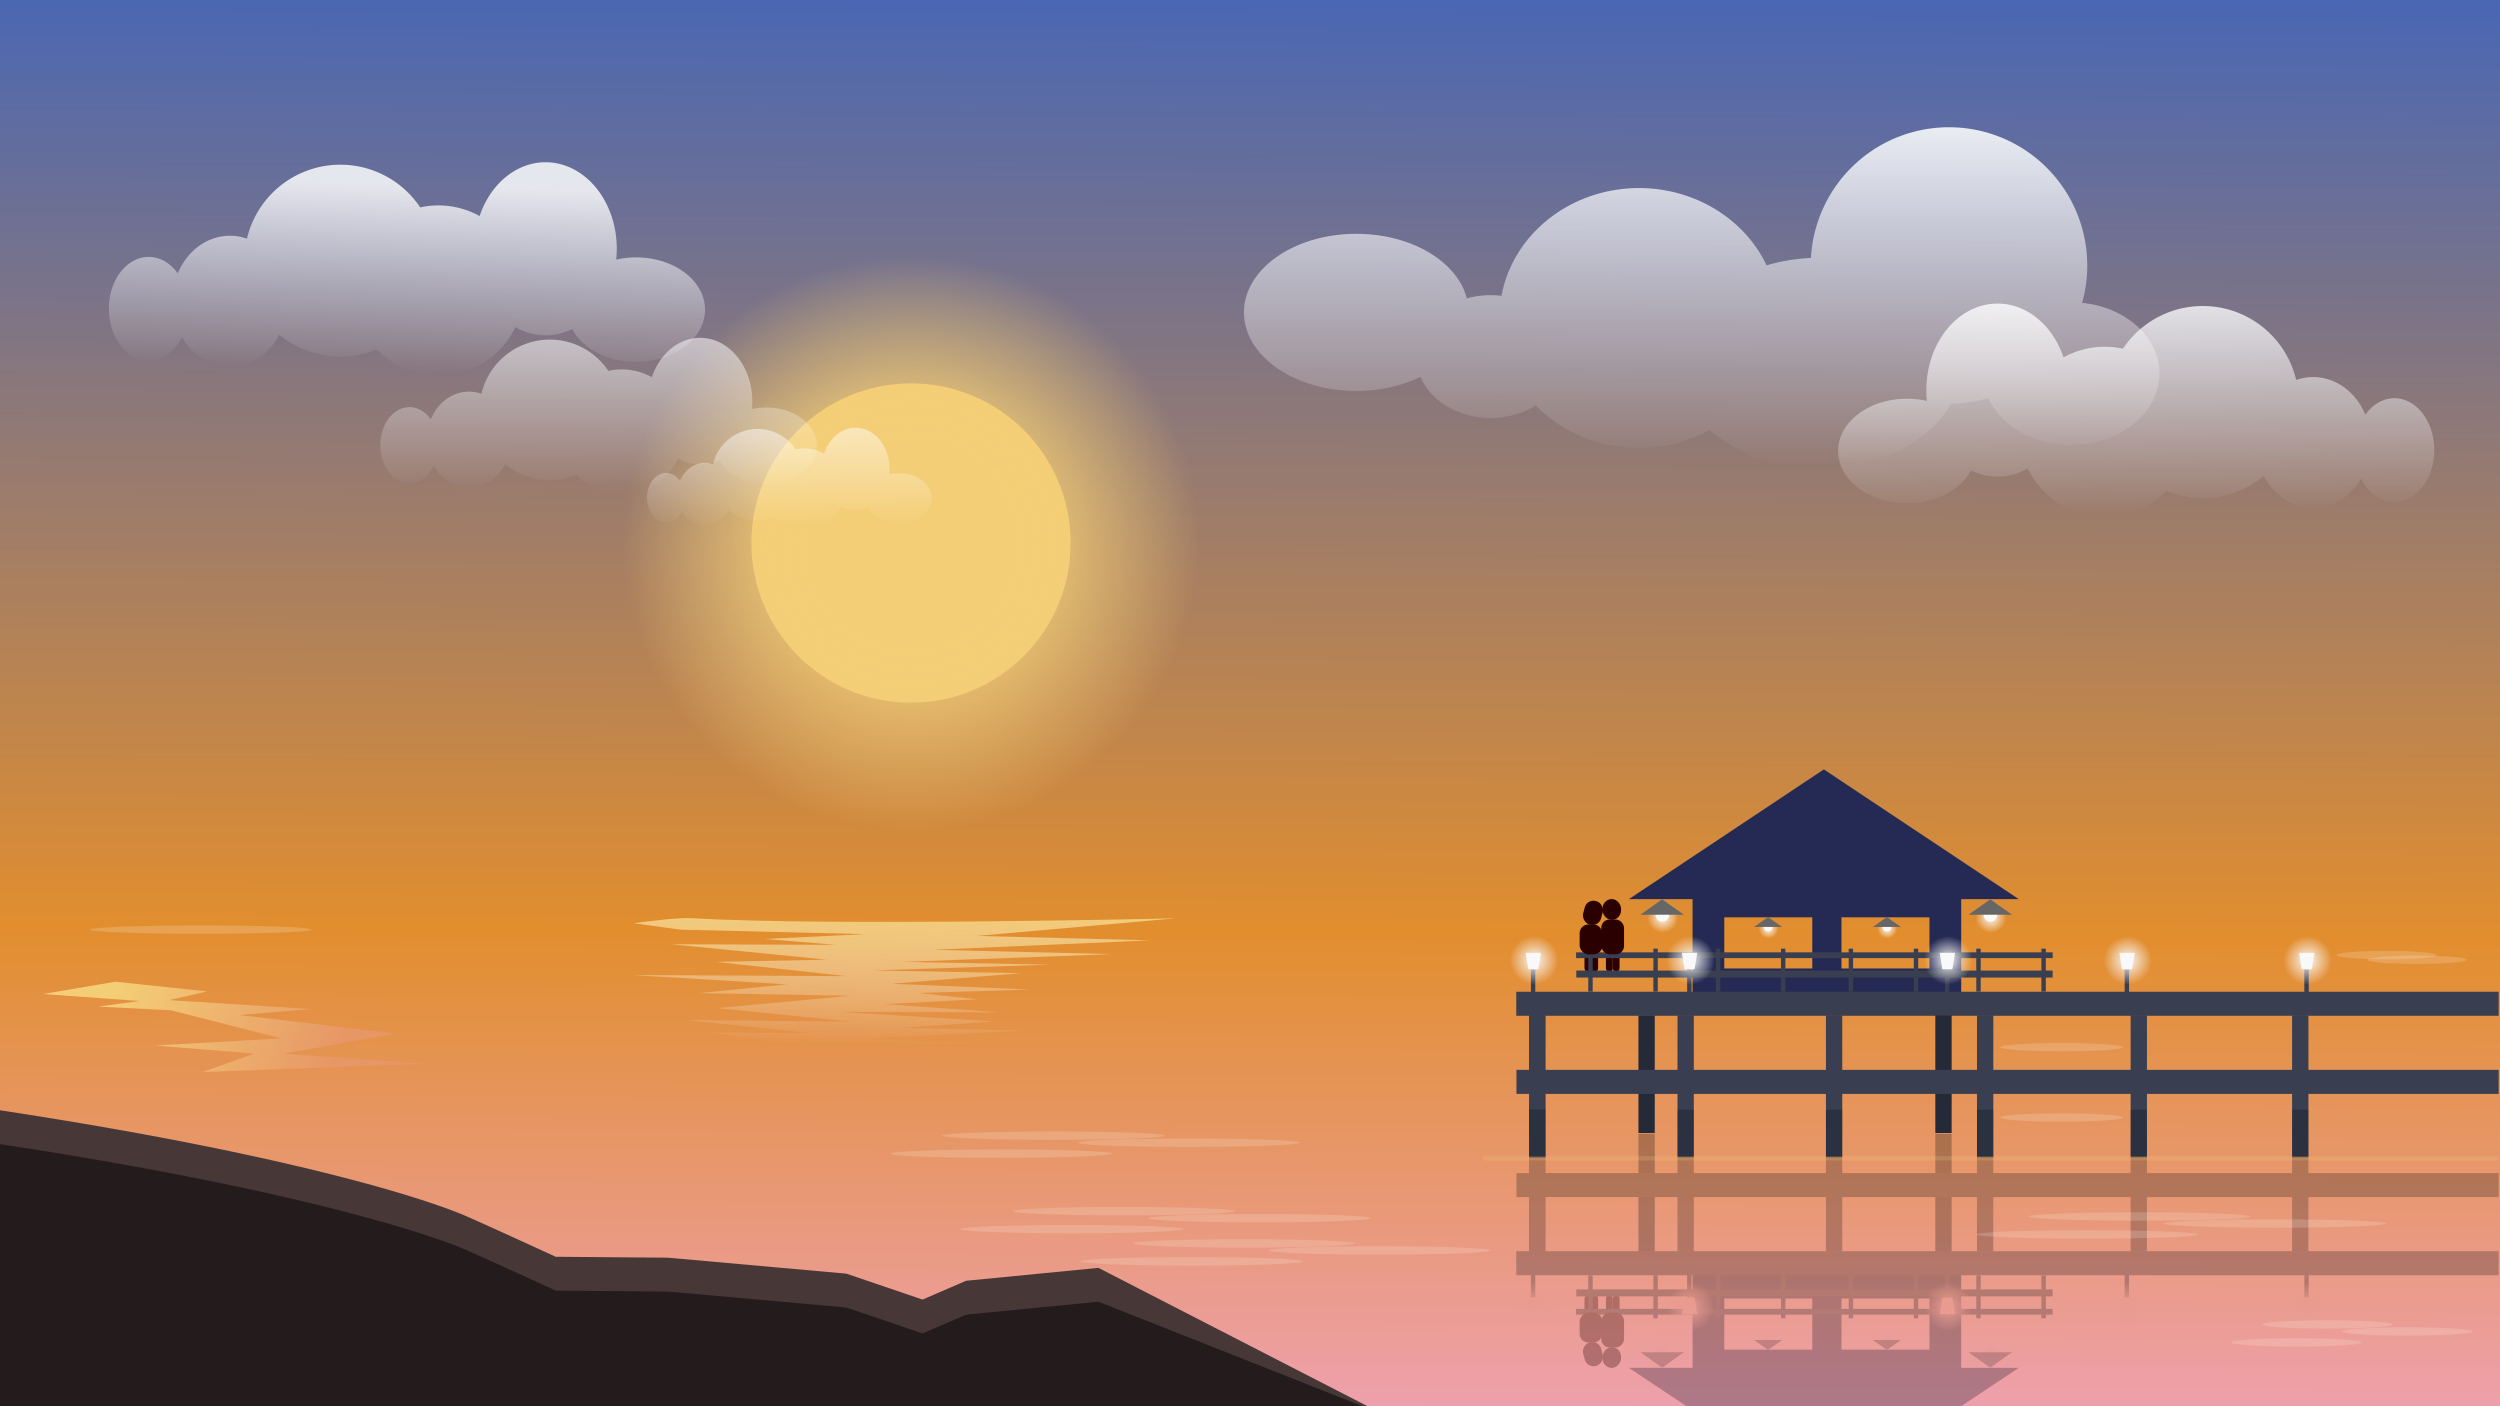 <?xml version="1.0" encoding="UTF-8" standalone="no"?>
<!-- Created with Inkscape (http://www.inkscape.org/) -->

<svg
   width="1920"
   height="1080"
   viewBox="0 0 508 285.75"
   version="1.1"
   id="svg1"
   inkscape:version="1.3.2 (091e20e, 2023-11-25)"
   sodipodi:docname="sunset_at_18-06.svg"
   xmlns:inkscape="http://www.inkscape.org/namespaces/inkscape"
   xmlns:sodipodi="http://sodipodi.sourceforge.net/DTD/sodipodi-0.dtd"
   xmlns:xlink="http://www.w3.org/1999/xlink"
   xmlns="http://www.w3.org/2000/svg"
   xmlns:svg="http://www.w3.org/2000/svg">
  <sodipodi:namedview
     id="namedview1"
     pagecolor="#ffffff"
     bordercolor="#000000"
     borderopacity="0.25"
     inkscape:showpageshadow="2"
     inkscape:pageopacity="0.0"
     inkscape:pagecheckerboard="0"
     inkscape:deskcolor="#d1d1d1"
     inkscape:document-units="px"
     inkscape:zoom="0.87871538"
     inkscape:cx="1355.3877"
     inkscape:cy="662.3305"
     inkscape:window-width="1920"
     inkscape:window-height="1016"
     inkscape:window-x="0"
     inkscape:window-y="0"
     inkscape:window-maximized="1"
     inkscape:current-layer="layer1" />
  <defs
     id="defs1">
    <linearGradient
       id="linearGradient135"
       inkscape:collect="always">
      <stop
         style="stop-color:#f4ce76;stop-opacity:1;"
         offset="0"
         id="stop135" />
      <stop
         style="stop-color:#e79665;stop-opacity:1;"
         offset="1"
         id="stop136" />
    </linearGradient>
    <linearGradient
       id="linearGradient130"
       inkscape:collect="always">
      <stop
         style="stop-color:#ffffff;stop-opacity:1;"
         offset="0"
         id="stop130" />
      <stop
         style="stop-color:#ffffff;stop-opacity:0;"
         offset="1"
         id="stop131" />
    </linearGradient>
    <linearGradient
       id="linearGradient124"
       inkscape:collect="always">
      <stop
         style="stop-color:#ffffff;stop-opacity:1;"
         offset="0"
         id="stop124" />
      <stop
         style="stop-color:#ffffff;stop-opacity:0;"
         offset="1"
         id="stop125" />
    </linearGradient>
    <inkscape:path-effect
       effect="fillet_chamfer"
       id="path-effect118"
       is_visible="true"
       lpeversion="1"
       nodesatellites_param="F,0,0,1,0,0,0,1 @ F,0,0,1,0,0,0,1 @ F,0,0,1,0,0,0,1 @ F,0,0,1,0,0,0,1 @ F,0,0,1,0,0,0,1 @ F,0,0,1,0,0,0,1 @ F,0,0,1,0,0,0,1 @ F,0,0,1,0,0,0,1 @ F,0,0,1,0,0,0,1 @ F,0,0,1,0,0,0,1 @ F,0,0,1,0,0,0,1 @ F,0,0,1,0,0,0,1 @ F,0,0,1,0,0,0,1 @ F,0,0,1,0,0,0,1 @ F,0,0,1,0,0,0,1 @ F,0,0,1,0,0,0,1 @ F,0,0,1,0,0,0,1 @ F,0,0,1,0,0,0,1 @ F,0,0,1,0,0,0,1 @ F,0,0,1,0,0,0,1 @ F,0,0,1,0,0,0,1 @ F,0,0,1,0,0,0,1 @ F,0,0,1,0,0,0,1 @ F,0,0,1,0,0,0,1 @ F,0,0,1,0,0,0,1 @ F,0,0,1,0,0,0,1 @ F,0,0,1,0,0,0,1 @ F,0,0,1,0,0,0,1 @ F,0,0,1,0,0,0,1 @ F,0,0,1,0,0,0,1 @ F,0,0,1,0,0,0,1 @ F,0,0,1,0,0,0,1 @ F,0,0,1,0,0,0,1 @ F,0,0,1,0,0,0,1 @ F,0,0,1,0,0,0,1 @ F,0,0,1,0,0,0,1 @ F,0,0,1,0,0,0,1 @ F,0,0,1,0,0,0,1 @ F,0,0,1,0,0,0,1 @ F,0,0,1,0,0,0,1 @ F,0,0,1,0,0,0,1 @ F,0,0,1,0,0,0,1 @ F,0,0,1,0,0,0,1"
       radius="0"
       unit="px"
       method="auto"
       mode="F"
       chamfer_steps="1"
       flexible="false"
       use_knot_distance="true"
       apply_no_radius="true"
       apply_with_radius="true"
       only_selected="false"
       hide_knots="false" />
    <linearGradient
       id="linearGradient117"
       inkscape:collect="always">
      <stop
         style="stop-color:#f4ce76;stop-opacity:1;"
         offset="0"
         id="stop117" />
      <stop
         style="stop-color:#f9f9f9;stop-opacity:0;"
         offset="1"
         id="stop118" />
    </linearGradient>
    <linearGradient
       id="linearGradient60"
       inkscape:collect="always">
      <stop
         style="stop-color:#f4ce76;stop-opacity:1;"
         offset="0"
         id="stop60" />
      <stop
         style="stop-color:#f4ce76;stop-opacity:1;"
         offset="0.36"
         id="stop62" />
      <stop
         style="stop-color:#f4ce76;stop-opacity:0;"
         offset="1"
         id="stop61" />
    </linearGradient>
    <linearGradient
       id="linearGradient46"
       inkscape:collect="always">
      <stop
         style="stop-color:#f9f9f9;stop-opacity:1"
         offset="0"
         id="stop45" />
      <stop
         style="stop-color:#ffffff;stop-opacity:0;"
         offset="1"
         id="stop46" />
    </linearGradient>
    <linearGradient
       id="linearGradient37"
       inkscape:collect="always">
      <stop
         style="stop-color:#f9f9f9;stop-opacity:1;"
         offset="0"
         id="stop37" />
      <stop
         style="stop-color:#f9f9f9;stop-opacity:0;"
         offset="1"
         id="stop38" />
    </linearGradient>
    <linearGradient
       id="linearGradient2"
       inkscape:collect="always">
      <stop
         style="stop-color:#4a67b3;stop-opacity:1;"
         offset="0"
         id="stop2" />
      <stop
         style="stop-color:#e28e2e;stop-opacity:1;"
         offset="0.654"
         id="stop9" />
      <stop
         style="stop-color:#eea1b1;stop-opacity:1;"
         offset="1"
         id="stop3" />
    </linearGradient>
    <linearGradient
       inkscape:collect="always"
       xlink:href="#linearGradient2"
       id="linearGradient3"
       x1="249.945"
       y1="0.501"
       x2="248.53"
       y2="289.358"
       gradientUnits="userSpaceOnUse" />
    <radialGradient
       inkscape:collect="always"
       xlink:href="#linearGradient37"
       id="radialGradient38"
       cx="429.004"
       cy="190.247"
       fx="429.004"
       fy="190.247"
       r="2.801"
       gradientUnits="userSpaceOnUse"
       gradientTransform="matrix(1.766,0,0,1.766,-325.231,-140.824)" />
    <radialGradient
       inkscape:collect="always"
       xlink:href="#linearGradient37"
       id="radialGradient39"
       gradientUnits="userSpaceOnUse"
       gradientTransform="matrix(1.766,0,0,1.766,-325.231,-140.824)"
       cx="429.004"
       cy="190.247"
       fx="429.004"
       fy="190.247"
       r="2.801" />
    <radialGradient
       inkscape:collect="always"
       xlink:href="#linearGradient37"
       id="radialGradient40"
       gradientUnits="userSpaceOnUse"
       gradientTransform="matrix(1.766,0,0,1.766,-325.231,-140.824)"
       cx="429.004"
       cy="190.247"
       fx="429.004"
       fy="190.247"
       r="2.801" />
    <radialGradient
       inkscape:collect="always"
       xlink:href="#linearGradient37"
       id="radialGradient41"
       gradientUnits="userSpaceOnUse"
       gradientTransform="matrix(1.766,0,0,1.766,-325.231,-140.824)"
       cx="429.004"
       cy="190.247"
       fx="429.004"
       fy="190.247"
       r="2.801" />
    <radialGradient
       inkscape:collect="always"
       xlink:href="#linearGradient37"
       id="radialGradient42"
       gradientUnits="userSpaceOnUse"
       gradientTransform="matrix(1.766,0,0,1.766,-325.231,-140.824)"
       cx="429.004"
       cy="190.247"
       fx="429.004"
       fy="190.247"
       r="2.801" />
    <radialGradient
       inkscape:collect="always"
       xlink:href="#linearGradient46"
       id="radialGradient45"
       gradientUnits="userSpaceOnUse"
       cx="325.717"
       cy="158.789"
       fx="325.717"
       fy="158.789"
       r="3.175"
       gradientTransform="translate(-1.523,-1.126)" />
    <radialGradient
       inkscape:collect="always"
       xlink:href="#linearGradient46"
       id="radialGradient47"
       gradientUnits="userSpaceOnUse"
       gradientTransform="translate(-1.523,-1.126)"
       cx="325.717"
       cy="158.789"
       fx="325.717"
       fy="158.789"
       r="3.175" />
    <radialGradient
       inkscape:collect="always"
       xlink:href="#linearGradient46"
       id="radialGradient49"
       gradientUnits="userSpaceOnUse"
       gradientTransform="translate(-1.523,-1.126)"
       cx="325.717"
       cy="158.789"
       fx="325.717"
       fy="158.789"
       r="3.175" />
    <radialGradient
       inkscape:collect="always"
       xlink:href="#linearGradient46"
       id="radialGradient51"
       gradientUnits="userSpaceOnUse"
       gradientTransform="translate(-1.523,-1.126)"
       cx="325.717"
       cy="158.789"
       fx="325.717"
       fy="158.789"
       r="3.175" />
    <radialGradient
       inkscape:collect="always"
       xlink:href="#linearGradient60"
       id="radialGradient61"
       cx="185.116"
       cy="110.342"
       fx="185.116"
       fy="110.342"
       r="58.507"
       gradientUnits="userSpaceOnUse" />
    <radialGradient
       inkscape:collect="always"
       xlink:href="#linearGradient37"
       id="radialGradient105"
       gradientUnits="userSpaceOnUse"
       gradientTransform="matrix(1.766,0,0,1.766,-325.231,-140.824)"
       cx="429.004"
       cy="190.247"
       fx="429.004"
       fy="190.247"
       r="2.801" />
    <radialGradient
       inkscape:collect="always"
       xlink:href="#linearGradient37"
       id="radialGradient106"
       gradientUnits="userSpaceOnUse"
       gradientTransform="matrix(1.766,0,0,1.766,-325.231,-140.824)"
       cx="429.004"
       cy="190.247"
       fx="429.004"
       fy="190.247"
       r="2.801" />
    <radialGradient
       inkscape:collect="always"
       xlink:href="#linearGradient37"
       id="radialGradient107"
       gradientUnits="userSpaceOnUse"
       gradientTransform="matrix(1.766,0,0,1.766,-325.231,-140.824)"
       cx="429.004"
       cy="190.247"
       fx="429.004"
       fy="190.247"
       r="2.801" />
    <radialGradient
       inkscape:collect="always"
       xlink:href="#linearGradient37"
       id="radialGradient108"
       gradientUnits="userSpaceOnUse"
       gradientTransform="matrix(1.766,0,0,1.766,-325.231,-140.824)"
       cx="429.004"
       cy="190.247"
       fx="429.004"
       fy="190.247"
       r="2.801" />
    <radialGradient
       inkscape:collect="always"
       xlink:href="#linearGradient37"
       id="radialGradient109"
       gradientUnits="userSpaceOnUse"
       gradientTransform="matrix(1.766,0,0,1.766,-325.231,-140.824)"
       cx="429.004"
       cy="190.247"
       fx="429.004"
       fy="190.247"
       r="2.801" />
    <radialGradient
       inkscape:collect="always"
       xlink:href="#linearGradient46"
       id="radialGradient110"
       gradientUnits="userSpaceOnUse"
       gradientTransform="translate(-1.523,-1.126)"
       cx="325.717"
       cy="158.789"
       fx="325.717"
       fy="158.789"
       r="3.175" />
    <radialGradient
       inkscape:collect="always"
       xlink:href="#linearGradient46"
       id="radialGradient111"
       gradientUnits="userSpaceOnUse"
       gradientTransform="translate(-1.523,-1.126)"
       cx="325.717"
       cy="158.789"
       fx="325.717"
       fy="158.789"
       r="3.175" />
    <radialGradient
       inkscape:collect="always"
       xlink:href="#linearGradient46"
       id="radialGradient112"
       gradientUnits="userSpaceOnUse"
       gradientTransform="translate(-1.523,-1.126)"
       cx="325.717"
       cy="158.789"
       fx="325.717"
       fy="158.789"
       r="3.175" />
    <radialGradient
       inkscape:collect="always"
       xlink:href="#linearGradient46"
       id="radialGradient113"
       gradientUnits="userSpaceOnUse"
       gradientTransform="translate(-1.523,-1.126)"
       cx="325.717"
       cy="158.789"
       fx="325.717"
       fy="158.789"
       r="3.175" />
    <filter
       inkscape:label="Ink Paint"
       inkscape:menu="Textures"
       inkscape:menu-tooltip="Ink paint on paper with some turbulent color shift"
       height="1.609"
       y="-0.305"
       width="1.239"
       x="-0.119"
       style="color-interpolation-filters:sRGB;"
       id="filter114">
      <feTurbulence
         type="fractalNoise"
         baseFrequency="0.07"
         numOctaves="4"
         result="result0"
         id="feTurbulence113" />
      <feDisplacementMap
         in2="result0"
         in="SourceGraphic"
         xChannelSelector="R"
         yChannelSelector="G"
         scale="10"
         result="result2"
         id="feDisplacementMap113" />
      <feBlend
         result="result5"
         in="result2"
         mode="multiply"
         in2="result2"
         id="feBlend113" />
      <feGaussianBlur
         stdDeviation="10"
         in="result2"
         result="result4"
         id="feGaussianBlur113" />
      <feComposite
         operator="arithmetic"
         in2="result4"
         in="result0"
         k3="0.5"
         k1="2"
         result="result6"
         id="feComposite113" />
      <feComposite
         operator="in"
         in2="result5"
         in="result6"
         result="result7"
         id="feComposite114" />
    </filter>
    <clipPath
       clipPathUnits="userSpaceOnUse"
       id="clipPath114">
      <rect
         style="opacity:1;fill:url(#linearGradient115);fill-opacity:1;stroke-width:1"
         id="rect115"
         width="508"
         height="285.75"
         x="9.106614e-05"
         y="-460.648"
         inkscape:label="background"
         transform="scale(1,-1)" />
    </clipPath>
    <linearGradient
       inkscape:collect="always"
       xlink:href="#linearGradient2"
       id="linearGradient115"
       gradientUnits="userSpaceOnUse"
       x1="249.945"
       y1="0.501"
       x2="248.53"
       y2="289.358"
       gradientTransform="translate(9.1066143e-5,-460.648)" />
    <linearGradient
       inkscape:collect="always"
       xlink:href="#linearGradient117"
       id="linearGradient118"
       x1="179.304"
       y1="135.346"
       x2="175.571"
       y2="237.304"
       gradientUnits="userSpaceOnUse"
       gradientTransform="matrix(1,0,0,0.286,4.658,144.374)" />
    <linearGradient
       inkscape:collect="always"
       xlink:href="#linearGradient124"
       id="linearGradient125"
       x1="378.326"
       y1="15.714"
       x2="378.018"
       y2="94.377"
       gradientUnits="userSpaceOnUse" />
    <linearGradient
       inkscape:collect="always"
       xlink:href="#linearGradient130"
       id="linearGradient131"
       x1="64.121"
       y1="28.334"
       x2="62.866"
       y2="66.296"
       gradientUnits="userSpaceOnUse"
       gradientTransform="translate(12.7,8.996)" />
    <linearGradient
       inkscape:collect="always"
       xlink:href="#linearGradient130"
       id="linearGradient132"
       gradientUnits="userSpaceOnUse"
       x1="62.999"
       y1="10.645"
       x2="62.866"
       y2="66.296"
       gradientTransform="matrix(0.732,0,0,0.732,70.38,51.088)" />
    <linearGradient
       inkscape:collect="always"
       xlink:href="#linearGradient130"
       id="linearGradient133"
       gradientUnits="userSpaceOnUse"
       gradientTransform="matrix(0.478,0,0,0.478,126.974,75.471)"
       x1="62.033"
       y1="10.349"
       x2="62.866"
       y2="66.296" />
    <linearGradient
       inkscape:collect="always"
       xlink:href="#linearGradient130"
       id="linearGradient134"
       gradientUnits="userSpaceOnUse"
       gradientTransform="matrix(-1,0,0,1,504.064,37.713)"
       x1="63.548"
       y1="12.814"
       x2="62.866"
       y2="66.296" />
    <linearGradient
       inkscape:collect="always"
       xlink:href="#linearGradient135"
       id="linearGradient136"
       x1="23.988"
       y1="199.242"
       x2="67.3"
       y2="218.236"
       gradientUnits="userSpaceOnUse" />
  </defs>
  <g
     inkscape:label="Layer 1"
     inkscape:groupmode="layer"
     id="layer1">
    <rect
       style="opacity:1;fill:url(#linearGradient3);fill-opacity:1;stroke-width:1"
       id="rect1"
       width="508"
       height="285.75"
       x="2.220446e-16"
       y="8.8817842e-16"
       inkscape:label="background" />
    <rect
       style="opacity:1;fill:#4a67b3;fill-opacity:1;stroke-width:1"
       id="rect3"
       width="27.113"
       height="21.322"
       x="-47.725"
       y="-1.044" />
    <rect
       style="opacity:1;fill:#eea1b1;fill-opacity:1;stroke-width:1"
       id="rect4"
       width="27.113"
       height="21.322"
       x="-47.725"
       y="21.181" />
    <rect
       style="opacity:1;fill:#e28e2e;fill-opacity:1;stroke-width:1"
       id="rect5"
       width="27.113"
       height="21.322"
       x="-47.725"
       y="43.406" />
    <rect
       style="opacity:1;fill:#242a53;fill-opacity:1;stroke-width:1"
       id="rect6"
       width="27.113"
       height="21.322"
       x="-47.725"
       y="65.631" />
    <rect
       style="opacity:1;fill:#3a5bb3;fill-opacity:1;stroke-width:1"
       id="rect7"
       width="27.113"
       height="21.322"
       x="-47.725"
       y="87.856" />
    <rect
       style="opacity:1;fill:#393f51;fill-opacity:1;stroke-width:1"
       id="rect8"
       width="27.113"
       height="21.322"
       x="-47.725"
       y="109.552" />
    <g
       id="g11"
       inkscape:label="windows" />
    <g
       id="g64"
       inkscape:label="cottage">
      <path
         sodipodi:type="star"
         style="opacity:1;fill:#242a53;fill-opacity:1;stroke-width:1.907"
         id="path9"
         inkscape:flatsided="false"
         sodipodi:sides="3"
         sodipodi:cx="300.07288"
         sodipodi:cy="71.344307"
         sodipodi:r1="54.082062"
         sodipodi:r2="27.041029"
         sodipodi:arg1="0.52359878"
         sodipodi:arg2="1.5707963"
         inkscape:rounded="0"
         inkscape:randomized="0"
         d="m 346.909,98.385 -46.836,-2e-6 -46.836,2e-6 23.418,-40.562 23.418,-40.562 23.418,40.562 z"
         inkscape:transform-center-y="-4.3927328"
         inkscape:transform-center-x="-3.5051913e-06"
         transform="matrix(0.846,0,0,0.325,116.737,150.734)" />
      <path
         id="rect9"
         style="opacity:1;fill:#242a53;fill-opacity:1;stroke-width:1"
         inkscape:label="walls"
         d="m 343.927,180.362 v 21.223 h 54.588 v -21.223 z m 6.447,6.036 h 17.881 v 10.398 h -17.881 z m 23.813,0 h 17.881 v 10.398 h -17.881 z" />
      <rect
         style="opacity:1;fill:#252a38;fill-opacity:1;stroke-width:1"
         id="rect63"
         width="3.316"
         height="23.938"
         x="332.931"
         y="206.299" />
      <rect
         style="opacity:1;fill:#393f51;fill-opacity:1;stroke-width:1"
         id="rect11"
         width="199.626"
         height="4.884"
         x="308.105"
         y="201.522" />
      <rect
         style="opacity:1;fill:#252a38;fill-opacity:1;stroke-width:1"
         id="rect64"
         width="3.316"
         height="23.938"
         x="393.257"
         y="206.299" />
      <rect
         style="opacity:1;fill:#393f51;fill-opacity:1;stroke-width:1"
         id="rect12"
         width="199.589"
         height="4.884"
         x="308.142"
         y="217.397" />
      <rect
         style="opacity:1;fill:#2b0000;fill-opacity:1;stroke-width:1"
         id="rect56"
         width="1.385"
         height="3.567"
         x="326.325"
         y="193.898"
         ry="0.693" />
      <rect
         style="opacity:1;fill:#2b0000;fill-opacity:1;stroke-width:1"
         id="rect57"
         width="1.385"
         height="3.567"
         x="327.712"
         y="193.898"
         ry="0.693" />
      <rect
         style="opacity:1;fill:#2b0000;fill-opacity:1;stroke-width:1"
         id="rect58"
         width="1.385"
         height="3.567"
         x="321.966"
         y="193.898"
         ry="0.693" />
      <rect
         style="opacity:1;fill:#2b0000;fill-opacity:1;stroke-width:1"
         id="rect59"
         width="1.385"
         height="3.567"
         x="323.352"
         y="193.898"
         ry="0.693" />
      <rect
         style="opacity:1;fill:#393f51;fill-opacity:1;stroke-width:1"
         id="rect13"
         width="96.843"
         height="1.173"
         x="320.258"
         y="193.515"
         ry="0" />
      <rect
         style="opacity:1;fill:#393f51;fill-opacity:1;stroke-width:1"
         id="rect14"
         width="96.789"
         height="1.421"
         x="320.306"
         y="197.219"
         ry="0" />
      <rect
         style="opacity:1;fill:#393f51;fill-opacity:1;stroke-width:1"
         id="rect15"
         width="0.896"
         height="8.729"
         x="322.735"
         y="192.768" />
      <rect
         style="opacity:1;fill:#393f51;fill-opacity:1;stroke-width:1"
         id="rect16"
         width="0.896"
         height="8.729"
         x="335.965"
         y="192.768" />
      <rect
         style="opacity:1;fill:#393f51;fill-opacity:1;stroke-width:1"
         id="rect17"
         width="0.896"
         height="8.729"
         x="348.665"
         y="192.768" />
      <rect
         style="opacity:1;fill:#393f51;fill-opacity:1;stroke-width:1"
         id="rect18"
         width="0.896"
         height="8.729"
         x="361.894"
         y="192.768" />
      <rect
         style="opacity:1;fill:#393f51;fill-opacity:1;stroke-width:1"
         id="rect19"
         width="0.896"
         height="8.729"
         x="375.653"
         y="192.768" />
      <rect
         style="opacity:1;fill:#393f51;fill-opacity:1;stroke-width:1"
         id="rect20"
         width="0.896"
         height="8.729"
         x="388.882"
         y="192.768" />
      <rect
         style="opacity:1;fill:#393f51;fill-opacity:1;stroke-width:1"
         id="rect21"
         width="0.896"
         height="8.729"
         x="401.582"
         y="192.768" />
      <rect
         style="opacity:1;fill:#393f51;fill-opacity:1;stroke-width:1"
         id="rect22"
         width="0.896"
         height="8.729"
         x="414.812"
         y="192.768" />
      <rect
         style="opacity:1;fill:#393f51;fill-opacity:1;stroke-width:1"
         id="rect23"
         width="3.316"
         height="28.858"
         x="310.705"
         y="206.299" />
      <rect
         style="opacity:1;fill:#393f51;fill-opacity:1;stroke-width:1"
         id="rect24"
         width="3.316"
         height="28.858"
         x="310.705"
         y="206.299" />
      <rect
         style="opacity:1;fill:#393f51;fill-opacity:1;stroke-width:1"
         id="rect26"
         width="3.316"
         height="28.858"
         x="340.868"
         y="206.299" />
      <rect
         style="opacity:1;fill:#393f51;fill-opacity:1;stroke-width:1"
         id="rect28"
         width="3.316"
         height="28.858"
         x="371.031"
         y="206.299" />
      <rect
         style="opacity:1;fill:#393f51;fill-opacity:1;stroke-width:1"
         id="rect30"
         width="3.316"
         height="28.858"
         x="401.723"
         y="206.299" />
      <rect
         style="opacity:1;fill:#393f51;fill-opacity:1;stroke-width:1"
         id="rect32"
         width="3.316"
         height="28.858"
         x="432.945"
         y="206.299" />
      <rect
         style="opacity:1;fill:#393f51;fill-opacity:1;stroke-width:1"
         id="rect34"
         width="3.316"
         height="28.858"
         x="465.754"
         y="206.299" />
      <g
         id="g38"
         inkscape:label="light post"
         transform="translate(-36.513)">
        <rect
           style="opacity:1;fill:#393f51;fill-opacity:1;stroke-width:1"
           id="rect36"
           width="0.895"
           height="5.113"
           x="431.728"
           y="196.959" />
        <path
           id="rect37"
           style="opacity:1;fill:#f9f9f9"
           d="m 430.668,193.626 h 3.096 l -0.529,3.33 h -2.038 z"
           sodipodi:nodetypes="ccccc" />
        <circle
           style="opacity:1;fill:url(#radialGradient39);stroke-width:1"
           id="path37"
           cx="432.294"
           cy="195.112"
           r="4.947" />
      </g>
      <g
         id="g39"
         inkscape:label="light post">
        <rect
           style="opacity:1;fill:#393f51;fill-opacity:1;stroke-width:1"
           id="rect38"
           width="0.895"
           height="5.113"
           x="431.728"
           y="196.959" />
        <path
           id="path38"
           style="opacity:1;fill:#f9f9f9"
           d="m 430.668,193.626 h 3.096 l -0.529,3.33 h -2.038 z"
           sodipodi:nodetypes="ccccc" />
        <circle
           style="opacity:1;fill:url(#radialGradient38);stroke-width:1"
           id="circle38"
           cx="432.294"
           cy="195.112"
           r="4.947" />
      </g>
      <g
         id="g40"
         inkscape:label="light post"
         transform="translate(36.513)">
        <rect
           style="opacity:1;fill:#393f51;fill-opacity:1;stroke-width:1"
           id="rect39"
           width="0.895"
           height="5.113"
           x="431.728"
           y="196.959" />
        <path
           id="path39"
           style="opacity:1;fill:#f9f9f9"
           d="m 430.668,193.626 h 3.096 l -0.529,3.33 h -2.038 z"
           sodipodi:nodetypes="ccccc" />
        <circle
           style="opacity:1;fill:url(#radialGradient40);stroke-width:1"
           id="circle39"
           cx="432.294"
           cy="195.112"
           r="4.947" />
      </g>
      <g
         id="g41"
         inkscape:label="light post"
         transform="translate(-88.9)">
        <rect
           style="opacity:1;fill:#393f51;fill-opacity:1;stroke-width:1"
           id="rect40"
           width="0.895"
           height="5.113"
           x="431.728"
           y="196.959" />
        <path
           id="path40"
           style="opacity:1;fill:#f9f9f9"
           d="m 430.668,193.626 h 3.096 l -0.529,3.33 h -2.038 z"
           sodipodi:nodetypes="ccccc" />
        <circle
           style="opacity:1;fill:url(#radialGradient41);stroke-width:1"
           id="circle40"
           cx="432.294"
           cy="195.112"
           r="4.947" />
      </g>
      <g
         id="g42"
         inkscape:label="light post"
         transform="translate(-120.65)">
        <rect
           style="opacity:1;fill:#393f51;fill-opacity:1;stroke-width:1"
           id="rect41"
           width="0.895"
           height="5.113"
           x="431.728"
           y="196.959" />
        <path
           id="path41"
           style="opacity:1;fill:#f9f9f9"
           d="m 430.668,193.626 h 3.096 l -0.529,3.33 h -2.038 z"
           sodipodi:nodetypes="ccccc" />
        <circle
           style="opacity:1;fill:url(#radialGradient42);stroke-width:1"
           id="circle41"
           cx="432.294"
           cy="195.112"
           r="4.947" />
      </g>
      <g
         id="g46"
         inkscape:label="lamp"
         transform="translate(13.687,28.724)">
        <circle
           style="opacity:1;fill:#f9f9f9;fill-opacity:1;stroke-width:1"
           id="path43"
           cx="324.086"
           cy="157.181"
           r="1.383" />
        <circle
           style="opacity:1;fill:url(#radialGradient45);fill-opacity:1;stroke-width:1"
           id="circle44"
           cx="324.193"
           cy="157.662"
           r="3.175" />
        <path
           sodipodi:type="star"
           style="opacity:1;fill:#666666;fill-opacity:1;stroke-width:1.561"
           id="path42"
           inkscape:flatsided="false"
           sodipodi:sides="3"
           sodipodi:cx="399.99576"
           sodipodi:cy="152.73965"
           sodipodi:r1="5.1084709"
           sodipodi:r2="2.5542352"
           sodipodi:arg1="0.52359878"
           sodipodi:arg2="1.5707963"
           inkscape:rounded="0"
           inkscape:randomized="0"
           d="m 404.42,155.294 -4.424,0 -4.424,0 2.212,-3.831 2.212,-3.831 2.212,3.831 z"
           inkscape:transform-center-x="-1.9597344e-06"
           inkscape:transform-center-y="-1.277117"
           transform="matrix(1,0,0,0.41,-75.935,93.479)" />
      </g>
      <g
         id="g47"
         inkscape:label="lamp"
         transform="translate(80.362,28.724)">
        <circle
           style="opacity:1;fill:#f9f9f9;fill-opacity:1;stroke-width:1"
           id="circle46"
           cx="324.086"
           cy="157.181"
           r="1.383" />
        <circle
           style="opacity:1;fill:url(#radialGradient47);fill-opacity:1;stroke-width:1"
           id="circle47"
           cx="324.193"
           cy="157.662"
           r="3.175" />
        <path
           sodipodi:type="star"
           style="opacity:1;fill:#666666;fill-opacity:1;stroke-width:1.561"
           id="path47"
           inkscape:flatsided="false"
           sodipodi:sides="3"
           sodipodi:cx="399.99576"
           sodipodi:cy="152.73965"
           sodipodi:r1="5.1084709"
           sodipodi:r2="2.5542352"
           sodipodi:arg1="0.52359878"
           sodipodi:arg2="1.5707963"
           inkscape:rounded="0"
           inkscape:randomized="0"
           d="m 404.42,155.294 -4.424,0 -4.424,0 2.212,-3.831 2.212,-3.831 2.212,3.831 z"
           inkscape:transform-center-x="-1.9597344e-06"
           inkscape:transform-center-y="-1.277117"
           transform="matrix(1,0,0,0.41,-75.935,93.479)" />
      </g>
      <g
         id="g49"
         inkscape:label="lamp"
         transform="matrix(0.642,0,0,0.642,151.225,87.464)"
         style="stroke-width:1.557">
        <circle
           style="opacity:1;fill:#f9f9f9;fill-opacity:1;stroke-width:1.557"
           id="circle48"
           cx="324.086"
           cy="157.181"
           r="1.383" />
        <circle
           style="opacity:1;fill:url(#radialGradient49);fill-opacity:1;stroke-width:1.557"
           id="circle49"
           cx="324.193"
           cy="157.662"
           r="3.175" />
        <path
           sodipodi:type="star"
           style="opacity:1;fill:#666666;fill-opacity:1;stroke-width:2.431"
           id="path49"
           inkscape:flatsided="false"
           sodipodi:sides="3"
           sodipodi:cx="399.99576"
           sodipodi:cy="152.73965"
           sodipodi:r1="5.1084709"
           sodipodi:r2="2.5542352"
           sodipodi:arg1="0.52359878"
           sodipodi:arg2="1.5707963"
           inkscape:rounded="0"
           inkscape:randomized="0"
           d="m 404.42,155.294 -4.424,0 -4.424,0 2.212,-3.831 2.212,-3.831 2.212,3.831 z"
           inkscape:transform-center-x="-1.9597344e-06"
           inkscape:transform-center-y="-1.277117"
           transform="matrix(1,0,0,0.41,-75.935,93.479)" />
      </g>
      <g
         id="g51"
         inkscape:label="lamp"
         transform="matrix(0.642,0,0,0.642,175.363,87.464)"
         style="stroke-width:1.557">
        <circle
           style="opacity:1;fill:#f9f9f9;fill-opacity:1;stroke-width:1.557"
           id="circle50"
           cx="324.086"
           cy="157.181"
           r="1.383" />
        <circle
           style="opacity:1;fill:url(#radialGradient51);fill-opacity:1;stroke-width:1.557"
           id="circle51"
           cx="324.193"
           cy="157.662"
           r="3.175" />
        <path
           sodipodi:type="star"
           style="opacity:1;fill:#666666;fill-opacity:1;stroke-width:2.431"
           id="path51"
           inkscape:flatsided="false"
           sodipodi:sides="3"
           sodipodi:cx="399.99576"
           sodipodi:cy="152.73965"
           sodipodi:r1="5.1084709"
           sodipodi:r2="2.5542352"
           sodipodi:arg1="0.52359878"
           sodipodi:arg2="1.5707963"
           inkscape:rounded="0"
           inkscape:randomized="0"
           d="m 404.42,155.294 -4.424,0 -4.424,0 2.212,-3.831 2.212,-3.831 2.212,3.831 z"
           inkscape:transform-center-x="-1.9597344e-06"
           inkscape:transform-center-y="-1.277117"
           transform="matrix(1,0,0,0.41,-75.935,93.479)" />
      </g>
      <rect
         style="opacity:1;fill:#2b0000;fill-opacity:1;stroke-width:1"
         id="rect51"
         width="3.773"
         height="4.929"
         x="358.775"
         y="92.925"
         ry="1.815"
         transform="rotate(15)" />
      <rect
         style="opacity:1;fill:#2b0000;fill-opacity:1;stroke-width:1"
         id="rect52"
         width="3.773"
         height="4.23"
         x="325.627"
         y="182.689"
         ry="1.951" />
      <rect
         style="opacity:1;fill:#2b0000;fill-opacity:1;stroke-width:1"
         id="rect53"
         width="4.629"
         height="6.103"
         x="320.982"
         y="187.834"
         ry="1.811" />
      <rect
         style="opacity:1;fill:#2b0000;fill-opacity:1;stroke-width:1"
         id="rect55"
         width="4.629"
         height="7.062"
         x="325.378"
         y="186.847"
         ry="1.689" />
    </g>
    <circle
       style="opacity:1;fill:#f4ce76;fill-opacity:1;stroke-width:1"
       id="path60"
       cx="185.116"
       cy="110.342"
       r="32.436" />
    <circle
       style="opacity:1;fill:url(#radialGradient61);fill-opacity:1;stroke-width:1"
       id="circle60"
       cx="185.116"
       cy="110.342"
       r="58.507" />
    <g
       id="g105"
       inkscape:label="cottage"
       transform="matrix(1,0,0,-1,-9.1066143e-5,460.648)"
       style="opacity:0.301;filter:url(#filter114)"
       clip-path="url(#clipPath114)">
      <path
         sodipodi:type="star"
         style="opacity:1;fill:#242a53;fill-opacity:1;stroke-width:1.907"
         id="path64"
         inkscape:flatsided="false"
         sodipodi:sides="3"
         sodipodi:cx="300.07288"
         sodipodi:cy="71.344307"
         sodipodi:r1="54.082062"
         sodipodi:r2="27.041029"
         sodipodi:arg1="0.52359878"
         sodipodi:arg2="1.5707963"
         inkscape:rounded="0"
         inkscape:randomized="0"
         d="m 346.909,98.385 -46.836,-2e-6 -46.836,2e-6 23.418,-40.562 23.418,-40.562 23.418,40.562 z"
         inkscape:transform-center-y="-4.3927328"
         inkscape:transform-center-x="-3.5051913e-06"
         transform="matrix(0.846,0,0,0.325,116.737,150.734)" />
      <path
         id="path65"
         style="opacity:1;fill:#242a53;fill-opacity:1;stroke-width:1"
         inkscape:label="walls"
         d="m 343.927,180.362 v 21.223 h 54.588 v -21.223 z m 6.447,6.036 h 17.881 v 10.398 h -17.881 z m 23.813,0 h 17.881 v 10.398 h -17.881 z" />
      <rect
         style="opacity:1;fill:#252a38;fill-opacity:1;stroke-width:1"
         id="rect65"
         width="3.316"
         height="23.938"
         x="332.931"
         y="206.299" />
      <rect
         style="opacity:1;fill:#393f51;fill-opacity:1;stroke-width:1"
         id="rect66"
         width="199.626"
         height="4.884"
         x="308.105"
         y="201.522" />
      <rect
         style="opacity:1;fill:#252a38;fill-opacity:1;stroke-width:1"
         id="rect67"
         width="3.316"
         height="23.938"
         x="393.257"
         y="206.299" />
      <rect
         style="opacity:1;fill:#393f51;fill-opacity:1;stroke-width:1"
         id="rect68"
         width="199.589"
         height="4.884"
         x="308.142"
         y="217.397" />
      <rect
         style="opacity:1;fill:#2b0000;fill-opacity:1;stroke-width:1"
         id="rect69"
         width="1.385"
         height="3.567"
         x="326.325"
         y="193.898"
         ry="0.693" />
      <rect
         style="opacity:1;fill:#2b0000;fill-opacity:1;stroke-width:1"
         id="rect70"
         width="1.385"
         height="3.567"
         x="327.712"
         y="193.898"
         ry="0.693" />
      <rect
         style="opacity:1;fill:#2b0000;fill-opacity:1;stroke-width:1"
         id="rect71"
         width="1.385"
         height="3.567"
         x="321.966"
         y="193.898"
         ry="0.693" />
      <rect
         style="opacity:1;fill:#2b0000;fill-opacity:1;stroke-width:1"
         id="rect72"
         width="1.385"
         height="3.567"
         x="323.352"
         y="193.898"
         ry="0.693" />
      <rect
         style="opacity:1;fill:#393f51;fill-opacity:1;stroke-width:1"
         id="rect73"
         width="96.843"
         height="1.173"
         x="320.258"
         y="193.515"
         ry="0" />
      <rect
         style="opacity:1;fill:#393f51;fill-opacity:1;stroke-width:1"
         id="rect74"
         width="96.789"
         height="1.421"
         x="320.306"
         y="197.219"
         ry="0" />
      <rect
         style="opacity:1;fill:#393f51;fill-opacity:1;stroke-width:1"
         id="rect75"
         width="0.896"
         height="8.729"
         x="322.735"
         y="192.768" />
      <rect
         style="opacity:1;fill:#393f51;fill-opacity:1;stroke-width:1"
         id="rect76"
         width="0.896"
         height="8.729"
         x="335.965"
         y="192.768" />
      <rect
         style="opacity:1;fill:#393f51;fill-opacity:1;stroke-width:1"
         id="rect77"
         width="0.896"
         height="8.729"
         x="348.665"
         y="192.768" />
      <rect
         style="opacity:1;fill:#393f51;fill-opacity:1;stroke-width:1"
         id="rect78"
         width="0.896"
         height="8.729"
         x="361.894"
         y="192.768" />
      <rect
         style="opacity:1;fill:#393f51;fill-opacity:1;stroke-width:1"
         id="rect79"
         width="0.896"
         height="8.729"
         x="375.653"
         y="192.768" />
      <rect
         style="opacity:1;fill:#393f51;fill-opacity:1;stroke-width:1"
         id="rect80"
         width="0.896"
         height="8.729"
         x="388.882"
         y="192.768" />
      <rect
         style="opacity:1;fill:#393f51;fill-opacity:1;stroke-width:1"
         id="rect81"
         width="0.896"
         height="8.729"
         x="401.582"
         y="192.768" />
      <rect
         style="opacity:1;fill:#393f51;fill-opacity:1;stroke-width:1"
         id="rect82"
         width="0.896"
         height="8.729"
         x="414.812"
         y="192.768" />
      <rect
         style="opacity:1;fill:#393f51;fill-opacity:1;stroke-width:1"
         id="rect83"
         width="3.316"
         height="28.858"
         x="310.705"
         y="206.299" />
      <rect
         style="opacity:1;fill:#393f51;fill-opacity:1;stroke-width:1"
         id="rect84"
         width="3.316"
         height="28.858"
         x="310.705"
         y="206.299" />
      <rect
         style="opacity:1;fill:#393f51;fill-opacity:1;stroke-width:1"
         id="rect85"
         width="3.316"
         height="28.858"
         x="340.868"
         y="206.299" />
      <rect
         style="opacity:1;fill:#393f51;fill-opacity:1;stroke-width:1"
         id="rect86"
         width="3.316"
         height="28.858"
         x="371.031"
         y="206.299" />
      <rect
         style="opacity:1;fill:#393f51;fill-opacity:1;stroke-width:1"
         id="rect87"
         width="3.316"
         height="28.858"
         x="401.723"
         y="206.299" />
      <rect
         style="opacity:1;fill:#393f51;fill-opacity:1;stroke-width:1"
         id="rect88"
         width="3.316"
         height="28.858"
         x="432.945"
         y="206.299" />
      <rect
         style="opacity:1;fill:#393f51;fill-opacity:1;stroke-width:1"
         id="rect89"
         width="3.316"
         height="28.858"
         x="465.754"
         y="206.299" />
      <g
         id="g90"
         inkscape:label="light post"
         transform="translate(-36.513)">
        <rect
           style="opacity:1;fill:#393f51;fill-opacity:1;stroke-width:1"
           id="rect90"
           width="0.895"
           height="5.113"
           x="431.728"
           y="196.959" />
        <path
           id="path90"
           style="opacity:1;fill:#f9f9f9"
           d="m 430.668,193.626 h 3.096 l -0.529,3.33 h -2.038 z"
           sodipodi:nodetypes="ccccc" />
        <circle
           style="opacity:1;fill:url(#radialGradient105);stroke-width:1"
           id="circle90"
           cx="432.294"
           cy="195.112"
           r="4.947" />
      </g>
      <g
         id="g91"
         inkscape:label="light post">
        <rect
           style="opacity:1;fill:#393f51;fill-opacity:1;stroke-width:1"
           id="rect91"
           width="0.895"
           height="5.113"
           x="431.728"
           y="196.959" />
        <path
           id="path91"
           style="opacity:1;fill:#f9f9f9"
           d="m 430.668,193.626 h 3.096 l -0.529,3.33 h -2.038 z"
           sodipodi:nodetypes="ccccc" />
        <circle
           style="opacity:1;fill:url(#radialGradient106);stroke-width:1"
           id="circle91"
           cx="432.294"
           cy="195.112"
           r="4.947" />
      </g>
      <g
         id="g92"
         inkscape:label="light post"
         transform="translate(36.513)">
        <rect
           style="opacity:1;fill:#393f51;fill-opacity:1;stroke-width:1"
           id="rect92"
           width="0.895"
           height="5.113"
           x="431.728"
           y="196.959" />
        <path
           id="path92"
           style="opacity:1;fill:#f9f9f9"
           d="m 430.668,193.626 h 3.096 l -0.529,3.33 h -2.038 z"
           sodipodi:nodetypes="ccccc" />
        <circle
           style="opacity:1;fill:url(#radialGradient107);stroke-width:1"
           id="circle92"
           cx="432.294"
           cy="195.112"
           r="4.947" />
      </g>
      <g
         id="g93"
         inkscape:label="light post"
         transform="translate(-88.9)">
        <rect
           style="opacity:1;fill:#393f51;fill-opacity:1;stroke-width:1"
           id="rect93"
           width="0.895"
           height="5.113"
           x="431.728"
           y="196.959" />
        <path
           id="path93"
           style="opacity:1;fill:#f9f9f9"
           d="m 430.668,193.626 h 3.096 l -0.529,3.33 h -2.038 z"
           sodipodi:nodetypes="ccccc" />
        <circle
           style="opacity:1;fill:url(#radialGradient108);stroke-width:1"
           id="circle93"
           cx="432.294"
           cy="195.112"
           r="4.947" />
      </g>
      <g
         id="g94"
         inkscape:label="light post"
         transform="translate(-120.65)">
        <rect
           style="opacity:1;fill:#393f51;fill-opacity:1;stroke-width:1"
           id="rect94"
           width="0.895"
           height="5.113"
           x="431.728"
           y="196.959" />
        <path
           id="path94"
           style="opacity:1;fill:#f9f9f9"
           d="m 430.668,193.626 h 3.096 l -0.529,3.33 h -2.038 z"
           sodipodi:nodetypes="ccccc" />
        <circle
           style="opacity:1;fill:url(#radialGradient109);stroke-width:1"
           id="circle94"
           cx="432.294"
           cy="195.112"
           r="4.947" />
      </g>
      <g
         id="g96"
         inkscape:label="lamp"
         transform="translate(13.687,28.724)">
        <circle
           style="opacity:1;fill:#f9f9f9;fill-opacity:1;stroke-width:1"
           id="circle95"
           cx="324.086"
           cy="157.181"
           r="1.383" />
        <circle
           style="opacity:1;fill:url(#radialGradient110);fill-opacity:1;stroke-width:1"
           id="circle96"
           cx="324.193"
           cy="157.662"
           r="3.175" />
        <path
           sodipodi:type="star"
           style="opacity:1;fill:#666666;fill-opacity:1;stroke-width:1.561"
           id="path96"
           inkscape:flatsided="false"
           sodipodi:sides="3"
           sodipodi:cx="399.99576"
           sodipodi:cy="152.73965"
           sodipodi:r1="5.1084709"
           sodipodi:r2="2.5542352"
           sodipodi:arg1="0.52359878"
           sodipodi:arg2="1.5707963"
           inkscape:rounded="0"
           inkscape:randomized="0"
           d="m 404.42,155.294 -4.424,0 -4.424,0 2.212,-3.831 2.212,-3.831 2.212,3.831 z"
           inkscape:transform-center-x="-1.9597344e-06"
           inkscape:transform-center-y="-1.277117"
           transform="matrix(1,0,0,0.41,-75.935,93.479)" />
      </g>
      <g
         id="g98"
         inkscape:label="lamp"
         transform="translate(80.362,28.724)">
        <circle
           style="opacity:1;fill:#f9f9f9;fill-opacity:1;stroke-width:1"
           id="circle97"
           cx="324.086"
           cy="157.181"
           r="1.383" />
        <circle
           style="opacity:1;fill:url(#radialGradient111);fill-opacity:1;stroke-width:1"
           id="circle98"
           cx="324.193"
           cy="157.662"
           r="3.175" />
        <path
           sodipodi:type="star"
           style="opacity:1;fill:#666666;fill-opacity:1;stroke-width:1.561"
           id="path98"
           inkscape:flatsided="false"
           sodipodi:sides="3"
           sodipodi:cx="399.99576"
           sodipodi:cy="152.73965"
           sodipodi:r1="5.1084709"
           sodipodi:r2="2.5542352"
           sodipodi:arg1="0.52359878"
           sodipodi:arg2="1.5707963"
           inkscape:rounded="0"
           inkscape:randomized="0"
           d="m 404.42,155.294 -4.424,0 -4.424,0 2.212,-3.831 2.212,-3.831 2.212,3.831 z"
           inkscape:transform-center-x="-1.9597344e-06"
           inkscape:transform-center-y="-1.277117"
           transform="matrix(1,0,0,0.41,-75.935,93.479)" />
      </g>
      <g
         id="g100"
         inkscape:label="lamp"
         transform="matrix(0.642,0,0,0.642,151.225,87.464)"
         style="stroke-width:1.557">
        <circle
           style="opacity:1;fill:#f9f9f9;fill-opacity:1;stroke-width:1.557"
           id="circle99"
           cx="324.086"
           cy="157.181"
           r="1.383" />
        <circle
           style="opacity:1;fill:url(#radialGradient112);fill-opacity:1;stroke-width:1.557"
           id="circle100"
           cx="324.193"
           cy="157.662"
           r="3.175" />
        <path
           sodipodi:type="star"
           style="opacity:1;fill:#666666;fill-opacity:1;stroke-width:2.431"
           id="path100"
           inkscape:flatsided="false"
           sodipodi:sides="3"
           sodipodi:cx="399.99576"
           sodipodi:cy="152.73965"
           sodipodi:r1="5.1084709"
           sodipodi:r2="2.5542352"
           sodipodi:arg1="0.52359878"
           sodipodi:arg2="1.5707963"
           inkscape:rounded="0"
           inkscape:randomized="0"
           d="m 404.42,155.294 -4.424,0 -4.424,0 2.212,-3.831 2.212,-3.831 2.212,3.831 z"
           inkscape:transform-center-x="-1.9597344e-06"
           inkscape:transform-center-y="-1.277117"
           transform="matrix(1,0,0,0.41,-75.935,93.479)" />
      </g>
      <g
         id="g102"
         inkscape:label="lamp"
         transform="matrix(0.642,0,0,0.642,175.363,87.464)"
         style="stroke-width:1.557">
        <circle
           style="opacity:1;fill:#f9f9f9;fill-opacity:1;stroke-width:1.557"
           id="circle101"
           cx="324.086"
           cy="157.181"
           r="1.383" />
        <circle
           style="opacity:1;fill:url(#radialGradient113);fill-opacity:1;stroke-width:1.557"
           id="circle102"
           cx="324.193"
           cy="157.662"
           r="3.175" />
        <path
           sodipodi:type="star"
           style="opacity:1;fill:#666666;fill-opacity:1;stroke-width:2.431"
           id="path102"
           inkscape:flatsided="false"
           sodipodi:sides="3"
           sodipodi:cx="399.99576"
           sodipodi:cy="152.73965"
           sodipodi:r1="5.1084709"
           sodipodi:r2="2.5542352"
           sodipodi:arg1="0.52359878"
           sodipodi:arg2="1.5707963"
           inkscape:rounded="0"
           inkscape:randomized="0"
           d="m 404.42,155.294 -4.424,0 -4.424,0 2.212,-3.831 2.212,-3.831 2.212,3.831 z"
           inkscape:transform-center-x="-1.9597344e-06"
           inkscape:transform-center-y="-1.277117"
           transform="matrix(1,0,0,0.41,-75.935,93.479)" />
      </g>
      <rect
         style="opacity:1;fill:#2b0000;fill-opacity:1;stroke-width:1"
         id="rect102"
         width="3.773"
         height="4.929"
         x="358.775"
         y="92.925"
         ry="1.815"
         transform="rotate(15)" />
      <rect
         style="opacity:1;fill:#2b0000;fill-opacity:1;stroke-width:1"
         id="rect103"
         width="3.773"
         height="4.23"
         x="325.627"
         y="182.689"
         ry="1.951" />
      <rect
         style="opacity:1;fill:#2b0000;fill-opacity:1;stroke-width:1"
         id="rect104"
         width="4.629"
         height="6.103"
         x="320.982"
         y="187.834"
         ry="1.811" />
      <rect
         style="opacity:1;fill:#2b0000;fill-opacity:1;stroke-width:1"
         id="rect105"
         width="4.629"
         height="7.062"
         x="325.378"
         y="186.847"
         ry="1.689" />
    </g>
    <path
       style="opacity:1;fill:#483737;fill-opacity:1;stroke-width:1"
       d="m -8.742,224.306 c 73.449,10.637 99.493,21.224 101.996,22.196 2.503,0.972 19.668,8.875 19.668,8.875 l 22.781,0.183 36.274,3.246 15.483,5.269 8.845,-3.821 26.89,-2.624 58.092,29.859 -291.223,2.744 z"
       id="path116"
       sodipodi:nodetypes="csccccccccc" />
    <path
       style="opacity:1;fill:#241c1c;fill-opacity:1;stroke-width:1"
       d="m -8.742,231.185 c 73.449,10.637 99.493,21.224 101.996,22.196 2.503,0.972 19.668,8.875 19.668,8.875 l 22.781,0.183 36.274,3.246 15.483,5.269 8.845,-3.821 26.89,-2.624 58.092,22.98 -291.223,2.744 z"
       id="path115" />
    <path
       style="opacity:1;fill:url(#linearGradient118);fill-opacity:1;stroke:none;stroke-width:1;stroke-opacity:1"
       d="m 140.506,186.575 c 28.871,1.687 98.408,0.026 98.408,0.026 l -40.355,3.58 35.255,0.897 -44.227,1.922 36.373,0.878 -42.573,1.582 29.959,0.557 -36.076,1.18 30.309,0.553 -26.469,2.148 28.189,1.18 -22.743,0.697 11.943,1.281 -18.647,0.988 23.367,1.669 -32.64,-0.094 31.466,1.924 -18.77,1.324 24.85,0.553 -32.306,1.631 36.906,1.487 -40.201,1.42 21.445,0.661 -29.958,0.718 -25.583,-2.831 24.907,0.178 -18.832,-2.885 20.47,0.162 -25.553,-2.689 33.56,0.334 -27.187,-2.767 26.967,-2.495 -30.914,-0.536 18.055,-1.785 -31.428,-1.897 43.558,0.227 -26.521,-2.897 22.467,-0.452 -31.588,-3.134 33.476,0.127 -14.434,-1.201 20.369,-0.98 -37.576,-0.912 -9.403,-1.296 c 0,0 8.368,-1.226 11.687,-1.032 z"
       id="path117"
       sodipodi:nodetypes="sccccccccccccccccccccccccccccccccccccccccccccs" />
    <path
       id="path124"
       style="opacity:1;fill:url(#linearGradient125)"
       d="M 298.428,63.477 A 22.829,15.967 0 0 1 275.599,79.445 22.829,15.967 0 0 1 252.77,63.477 22.829,15.967 0 0 1 275.599,47.51 a 22.829,15.967 0 0 1 22.829,15.967 z m 19.58,8.979 a 15.11,12.479 0 0 1 -15.11,12.479 15.11,12.479 0 0 1 -15.11,-12.479 15.11,12.479 0 0 1 15.11,-12.479 15.11,12.479 0 0 1 15.11,12.479 z m 43.396,-7.835 a 28.36,26.408 0 0 1 -28.36,26.408 28.36,26.408 0 0 1 -28.36,-26.408 28.36,26.408 0 0 1 28.36,-26.408 28.36,26.408 0 0 1 28.36,26.408 z m 37.297,9.146 a 28.962,21.386 0 0 1 -28.962,21.386 28.962,21.386 0 0 1 -28.962,-21.386 28.962,21.386 0 0 1 28.962,-21.386 28.962,21.386 0 0 1 28.962,21.386 z m 40.103,2.13 A 17.942,14.473 0 0 1 420.861,90.372 17.942,14.473 0 0 1 402.918,75.898 17.942,14.473 0 0 1 420.861,61.425 17.942,14.473 0 0 1 438.803,75.898 Z M 424.13,53.953 a 28.096,28.096 0 0 1 -28.096,28.096 28.096,28.096 0 0 1 -28.096,-28.096 28.096,28.096 0 0 1 28.096,-28.096 28.096,28.096 0 0 1 28.096,28.096 z" />
    <path
       id="path130"
       style="opacity:0.833;fill:url(#linearGradient131)"
       d="m 143.263,62.926 a 13.993,10.624 0 0 1 -13.993,10.624 13.993,10.624 0 0 1 -13.992,-10.624 13.993,10.624 0 0 1 13.992,-10.624 13.993,10.624 0 0 1 13.993,10.624 z M 125.331,50.554 A 14.473,17.586 0 0 1 110.858,68.14 14.473,17.586 0 0 1 96.385,50.554 14.473,17.586 0 0 1 110.858,32.968 14.473,17.586 0 0 1 125.331,50.554 Z m -18.944,8.488 A 17.301,17.301 0 0 1 89.086,76.344 17.301,17.301 0 0 1 71.785,59.042 17.301,17.301 0 0 1 89.086,41.741 17.301,17.301 0 0 1 106.387,59.042 Z M 88.667,52.97 A 19.504,19.504 0 0 1 69.164,72.474 19.504,19.504 0 0 1 49.66,52.97 19.504,19.504 0 0 1 69.164,33.466 19.504,19.504 0 0 1 88.667,52.97 Z M 58.425,61.19 A 11.7,13.284 0 0 1 46.725,74.474 11.7,13.284 0 0 1 35.026,61.19 11.7,13.284 0 0 1 46.725,47.906 11.7,13.284 0 0 1 58.425,61.19 Z M 38.308,62.736 A 8.094,10.534 0 0 1 30.214,73.27 8.094,10.534 0 0 1 22.12,62.736 8.094,10.534 0 0 1 30.214,52.202 8.094,10.534 0 0 1 38.308,62.736 Z" />
    <path
       id="path131"
       style="opacity:0.72;fill:url(#linearGradient132);stroke-width:1"
       d="m 165.997,90.584 a 10.247,7.781 0 0 1 -10.247,7.781 10.247,7.781 0 0 1 -10.247,-7.781 10.247,7.781 0 0 1 10.247,-7.781 10.247,7.781 0 0 1 10.247,7.781 z m -13.132,-9.061 a 10.599,12.879 0 0 1 -10.599,12.879 10.599,12.879 0 0 1 -10.599,-12.879 10.599,12.879 0 0 1 10.599,-12.879 10.599,12.879 0 0 1 10.599,12.879 z M 138.991,87.74 A 12.67,12.67 0 0 1 126.321,100.41 12.67,12.67 0 0 1 113.65,87.74 12.67,12.67 0 0 1 126.321,75.069 12.67,12.67 0 0 1 138.991,87.74 Z M 126.014,83.292 A 14.283,14.283 0 0 1 111.731,97.576 14.283,14.283 0 0 1 97.447,83.292 14.283,14.283 0 0 1 111.731,69.009 14.283,14.283 0 0 1 126.014,83.292 Z m -22.148,6.02 a 8.568,9.728 0 0 1 -8.568,9.728 8.568,9.728 0 0 1 -8.568,-9.728 8.568,9.728 0 0 1 8.568,-9.728 8.568,9.728 0 0 1 8.568,9.728 z m -14.732,1.132 a 5.928,7.715 0 0 1 -5.928,7.715 5.928,7.715 0 0 1 -5.928,-7.715 5.928,7.715 0 0 1 5.928,-7.715 5.928,7.715 0 0 1 5.928,7.715 z" />
    <path
       id="path132"
       style="opacity:0.665;fill:url(#linearGradient133);stroke-width:1"
       d="m 189.345,101.234 a 6.684,5.075 0 0 1 -6.684,5.075 6.684,5.075 0 0 1 -6.684,-5.075 6.684,5.075 0 0 1 6.684,-5.075 6.684,5.075 0 0 1 6.684,5.075 z m -8.566,-5.91 a 6.914,8.401 0 0 1 -6.914,8.401 6.914,8.401 0 0 1 -6.914,-8.401 6.914,8.401 0 0 1 6.914,-8.401 6.914,8.401 0 0 1 6.914,8.401 z m -9.05,4.055 a 8.265,8.265 0 0 1 -8.265,8.265 8.265,8.265 0 0 1 -8.265,-8.265 8.265,8.265 0 0 1 8.265,-8.265 8.265,8.265 0 0 1 8.265,8.265 z m -8.465,-2.901 a 9.317,9.317 0 0 1 -9.317,9.317 9.317,9.317 0 0 1 -9.317,-9.317 9.317,9.317 0 0 1 9.317,-9.317 9.317,9.317 0 0 1 9.317,9.317 z m -14.447,3.927 a 5.589,6.346 0 0 1 -5.589,6.346 5.589,6.346 0 0 1 -5.589,-6.346 5.589,6.346 0 0 1 5.589,-6.346 5.589,6.346 0 0 1 5.589,6.346 z m -9.61,0.739 a 3.867,5.032 0 0 1 -3.867,5.032 3.867,5.032 0 0 1 -3.867,-5.032 3.867,5.032 0 0 1 3.867,-5.032 3.867,5.032 0 0 1 3.867,5.032 z" />
    <path
       id="path133"
       style="opacity:1;fill:url(#linearGradient134)"
       d="m 373.502,91.643 a 13.993,10.624 0 0 0 13.993,10.624 13.993,10.624 0 0 0 13.992,-10.624 13.993,10.624 0 0 0 -13.992,-10.624 13.993,10.624 0 0 0 -13.993,10.624 z m 17.931,-12.372 a 14.473,17.586 0 0 0 14.473,17.586 14.473,17.586 0 0 0 14.473,-17.586 14.473,17.586 0 0 0 -14.473,-17.586 14.473,17.586 0 0 0 -14.473,17.586 z m 18.944,8.488 a 17.301,17.301 0 0 0 17.301,17.301 17.301,17.301 0 0 0 17.301,-17.301 17.301,17.301 0 0 0 -17.301,-17.301 17.301,17.301 0 0 0 -17.301,17.301 z m 17.72,-6.073 a 19.504,19.504 0 0 0 19.504,19.504 19.504,19.504 0 0 0 19.504,-19.504 19.504,19.504 0 0 0 -19.504,-19.504 19.504,19.504 0 0 0 -19.504,19.504 z m 30.242,8.22 a 11.7,13.284 0 0 0 11.7,13.284 11.7,13.284 0 0 0 11.7,-13.284 11.7,13.284 0 0 0 -11.7,-13.284 11.7,13.284 0 0 0 -11.7,13.284 z m 20.117,1.546 a 8.094,10.534 0 0 0 8.094,10.534 8.094,10.534 0 0 0 8.094,-10.534 8.094,10.534 0 0 0 -8.094,-10.534 8.094,10.534 0 0 0 -8.094,10.534 z" />
    <path
       style="opacity:1;fill:url(#linearGradient136);fill-opacity:1;stroke:none;stroke-width:0.5;stroke-dasharray:none;stroke-opacity:1"
       d="m 23.439,199.482 18.691,1.98 -7.792,1.759 28.947,1.827 -14.635,1.211 31.739,3.759 -22.714,4.098 28.67,2.045 -45.187,1.679 10.488,-3.741 -20.145,-1.652 25.658,-1.445 -22.489,-5.721 -14.733,-0.732 8.437,-1.15 -19.63,-1.415 z"
       id="path134"
       sodipodi:nodetypes="ccccccccccccccccc" />
    <ellipse
       style="opacity:0.203;fill:#f8efe1;fill-opacity:1;stroke:none;stroke-width:0.5;stroke-dasharray:none;stroke-opacity:1"
       id="path136"
       cx="40.788"
       cy="188.9"
       rx="22.55"
       ry="0.851" />
    <ellipse
       style="opacity:0.203;fill:#f8efe1;fill-opacity:1;stroke:none;stroke-width:0.5;stroke-dasharray:none;stroke-opacity:1"
       id="ellipse136"
       cx="214.049"
       cy="230.765"
       rx="22.55"
       ry="0.851" />
    <ellipse
       style="opacity:0.203;fill:#f8efe1;fill-opacity:1;stroke:none;stroke-width:0.5;stroke-dasharray:none;stroke-opacity:1"
       id="ellipse137"
       cx="241.594"
       cy="232.195"
       rx="22.55"
       ry="0.851" />
    <ellipse
       style="opacity:0.203;fill:#f8efe1;fill-opacity:1;stroke:none;stroke-width:0.5;stroke-dasharray:none;stroke-opacity:1"
       id="ellipse138"
       cx="203.444"
       cy="234.416"
       rx="22.55"
       ry="0.851" />
    <ellipse
       style="opacity:0.203;fill:#f8efe1;fill-opacity:1;stroke:none;stroke-width:0.5;stroke-dasharray:none;stroke-opacity:1"
       id="ellipse139"
       cx="418.919"
       cy="227.078"
       rx="12.5"
       ry="0.851" />
    <ellipse
       style="opacity:0.203;fill:#f8efe1;fill-opacity:1;stroke:none;stroke-width:0.5;stroke-dasharray:none;stroke-opacity:1"
       id="ellipse140"
       cx="418.919"
       cy="212.791"
       rx="12.5"
       ry="0.851" />
    <ellipse
       style="opacity:0.203;fill:#f8efe1;fill-opacity:1;stroke:none;stroke-width:0.5;stroke-dasharray:none;stroke-opacity:1"
       id="ellipse141"
       cx="491.14"
       cy="195.027"
       rx="10.111"
       ry="0.851" />
    <ellipse
       style="opacity:0.203;fill:#f8efe1;fill-opacity:1;stroke:none;stroke-width:0.5;stroke-dasharray:none;stroke-opacity:1"
       id="ellipse142"
       cx="484.903"
       cy="194.074"
       rx="10.111"
       ry="0.851" />
    <ellipse
       style="opacity:0.203;fill:#f8efe1;fill-opacity:1;stroke:none;stroke-width:0.5;stroke-dasharray:none;stroke-opacity:1"
       id="ellipse145"
       cx="228.395"
       cy="246.109"
       rx="22.55"
       ry="0.851" />
    <ellipse
       style="opacity:0.203;fill:#f8efe1;fill-opacity:1;stroke:none;stroke-width:0.5;stroke-dasharray:none;stroke-opacity:1"
       id="ellipse146"
       cx="255.94"
       cy="247.539"
       rx="22.55"
       ry="0.851" />
    <ellipse
       style="opacity:0.203;fill:#f8efe1;fill-opacity:1;stroke:none;stroke-width:0.5;stroke-dasharray:none;stroke-opacity:1"
       id="ellipse147"
       cx="217.79"
       cy="249.761"
       rx="22.55"
       ry="0.851" />
    <ellipse
       style="opacity:0.203;fill:#f8efe1;fill-opacity:1;stroke:none;stroke-width:0.5;stroke-dasharray:none;stroke-opacity:1"
       id="ellipse148"
       cx="252.777"
       cy="252.66"
       rx="22.55"
       ry="0.851" />
    <ellipse
       style="opacity:0.203;fill:#f8efe1;fill-opacity:1;stroke:none;stroke-width:0.5;stroke-dasharray:none;stroke-opacity:1"
       id="ellipse149"
       cx="280.322"
       cy="254.09"
       rx="22.55"
       ry="0.851" />
    <ellipse
       style="opacity:0.203;fill:#f8efe1;fill-opacity:1;stroke:none;stroke-width:0.5;stroke-dasharray:none;stroke-opacity:1"
       id="ellipse150"
       cx="242.172"
       cy="256.311"
       rx="22.55"
       ry="0.851" />
    <rect
       style="opacity:0.204;fill:#f4ce76;fill-opacity:1;stroke:none;stroke-width:0.5;stroke-dasharray:none;stroke-opacity:1"
       id="rect150"
       width="206.543"
       height="0.888"
       x="301.293"
       y="234.923"
       ry="0.444" />
    <ellipse
       style="opacity:0.203;fill:#f8efe1;fill-opacity:1;stroke:none;stroke-width:0.5;stroke-dasharray:none;stroke-opacity:1"
       id="ellipse151"
       cx="434.737"
       cy="247.189"
       rx="22.55"
       ry="0.851" />
    <ellipse
       style="opacity:0.203;fill:#f8efe1;fill-opacity:1;stroke:none;stroke-width:0.5;stroke-dasharray:none;stroke-opacity:1"
       id="ellipse152"
       cx="462.282"
       cy="248.619"
       rx="22.55"
       ry="0.851" />
    <ellipse
       style="opacity:0.203;fill:#f8efe1;fill-opacity:1;stroke:none;stroke-width:0.5;stroke-dasharray:none;stroke-opacity:1"
       id="ellipse153"
       cx="424.132"
       cy="250.841"
       rx="22.55"
       ry="0.851" />
    <ellipse
       style="opacity:0.203;fill:#f8efe1;fill-opacity:1;stroke:none;stroke-width:0.5;stroke-dasharray:none;stroke-opacity:1"
       id="ellipse154"
       cx="472.88"
       cy="269.125"
       rx="13.278"
       ry="0.851" />
    <ellipse
       style="opacity:0.203;fill:#f8efe1;fill-opacity:1;stroke:none;stroke-width:0.5;stroke-dasharray:none;stroke-opacity:1"
       id="ellipse155"
       cx="489.099"
       cy="270.555"
       rx="13.278"
       ry="0.851" />
    <ellipse
       style="opacity:0.203;fill:#f8efe1;fill-opacity:1;stroke:none;stroke-width:0.5;stroke-dasharray:none;stroke-opacity:1"
       id="ellipse156"
       cx="466.635"
       cy="272.776"
       rx="13.278"
       ry="0.851" />
  </g>
</svg>
